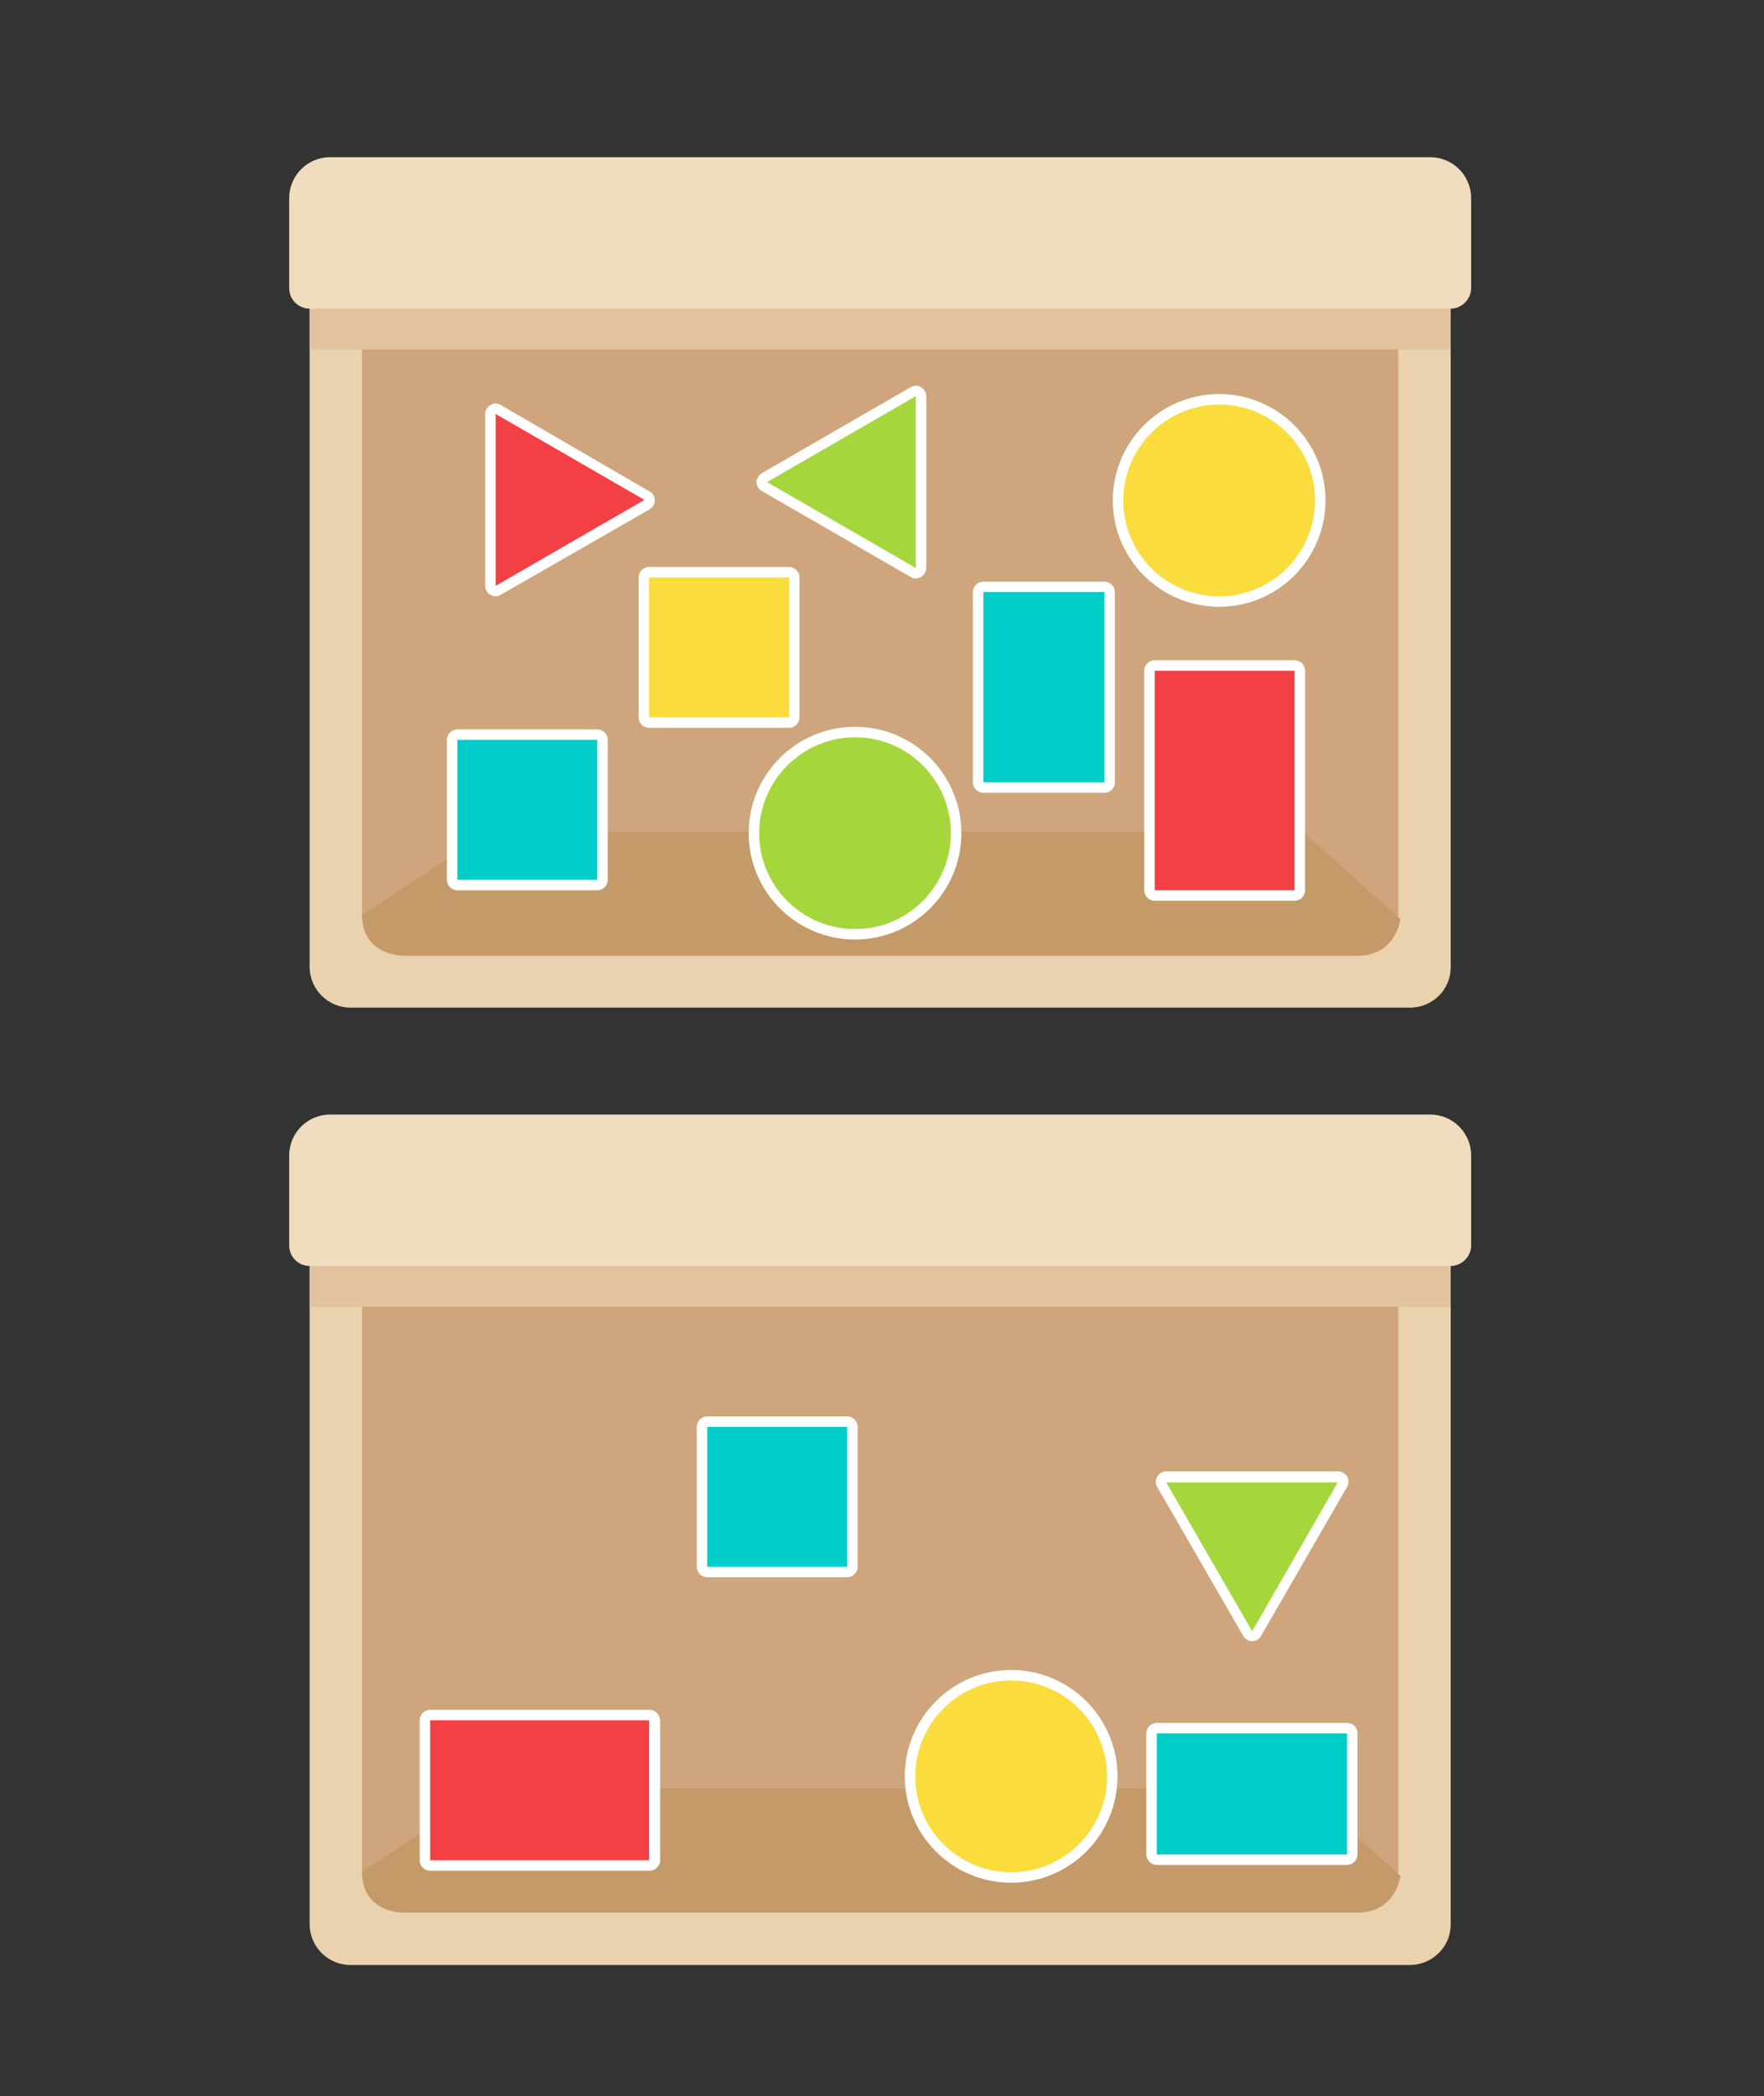 <?xml version="1.0" encoding="utf-8"?>
<!-- Generator: Adobe Illustrator 22.0.1, SVG Export Plug-In . SVG Version: 6.00 Build 0)  -->
<svg version="1.1" xmlns="http://www.w3.org/2000/svg" xmlns:xlink="http://www.w3.org/1999/xlink" x="0px" y="0px"
	 viewBox="0 0 336.7 400" style="enable-background:new 0 0 336.7 400;" xml:space="preserve">
<rect x="0" y="0" width="336.7" height="400" fill="#333333" stroke="none"/>
<style type="text/css">
	.st0{fill:#EBD2AF;}
	.st1{fill:#CEA57C;}
	.st2{fill:#E1C3A0;}
	.st3{fill:#F0DCBE;}
	.st4{fill:#C49A69;}
	.st5{fill:#FADC3C;}
	.st6{fill:#FFFFFF;}
	.st7{fill:#A5D73C;}
	.st8{fill:#00CDC8;}
	.st9{fill:#F24044;}
</style>
<g id="Layer_1">
	<path class="st0" d="M269.1,192.3H66.9c-4.3,0-7.8-3.5-7.8-7.8V55h217.8v129.6C276.9,188.9,273.4,192.3,269.1,192.3z"/>
	<path class="st1" d="M259.1,182.3H76.9c-4.3,0-7.8-3.5-7.8-7.8V55h197.8v119.6C266.9,178.9,263.4,182.3,259.1,182.3z"/>
	<rect x="59.1" y="55" class="st2" width="217.8" height="11.7"/>
	<path class="st3" d="M276.9,58.9H59.1c-2.1,0-3.9-1.7-3.9-3.9V37.8c0-4.3,3.5-7.8,7.8-7.8h210c4.3,0,7.8,3.5,7.8,7.8V55
		C280.8,57.1,279,58.9,276.9,58.9z"/>
	<path class="st4" d="M69.1,174.6l24.2-15.9h155.3l18.7,16.7c0,0-0.8,7-8.2,7c-7.4,0-182.2,0-182.2,0S69.1,182.4,69.1,174.6z"/>
	<g>
		<g>
			<circle class="st5" cx="232.7" cy="95.4" r="19.3"/>
			<path class="st6" d="M232.7,77.2c10.1,0,18.3,8.2,18.3,18.3s-8.2,18.3-18.3,18.3c-10.1,0-18.3-8.2-18.3-18.3
				S222.7,77.2,232.7,77.2 M232.7,75.2c-11.2,0-20.3,9.1-20.3,20.3s9.1,20.3,20.3,20.3s20.3-9.1,20.3-20.3S243.9,75.2,232.7,75.2
				L232.7,75.2z"/>
		</g>
		<g>
			<path class="st7" d="M163.2,178.2c-10.6,0-19.3-8.6-19.3-19.3s8.6-19.3,19.3-19.3c10.6,0,19.3,8.6,19.3,19.3
				S173.9,178.2,163.2,178.2z"/>
			<path class="st6" d="M163.2,140.7c10.1,0,18.3,8.2,18.3,18.3s-8.2,18.3-18.3,18.3c-10.1,0-18.3-8.2-18.3-18.3
				S153.2,140.7,163.2,140.7 M163.2,138.7c-11.2,0-20.3,9.1-20.3,20.3c0,11.2,9.1,20.3,20.3,20.3s20.3-9.1,20.3-20.3
				C183.5,147.8,174.4,138.7,163.2,138.7L163.2,138.7z"/>
		</g>
		<g>
			<path class="st8" d="M87.3,168.9c-0.6,0-1-0.4-1-1v-26.7c0-0.6,0.4-1,1-1H114c0.6,0,1,0.4,1,1v26.7c0,0.6-0.4,1-1,1H87.3z"/>
			<path class="st6" d="M114,141.2v26.7H87.3v-26.7H114 M114,139.2H87.3c-1.1,0-2,0.9-2,2v26.7c0,1.1,0.9,2,2,2H114c1.1,0,2-0.9,2-2
				v-26.7C116,140.1,115.1,139.2,114,139.2L114,139.2z"/>
		</g>
		<g>
			<path class="st5" d="M123.9,137.9c-0.6,0-1-0.4-1-1v-26.7c0-0.6,0.4-1,1-1h26.7c0.6,0,1,0.4,1,1v26.7c0,0.6-0.4,1-1,1H123.9z"/>
			<path class="st6" d="M150.6,110.2v26.7h-26.7v-26.7H150.6 M150.6,108.2h-26.7c-1.1,0-2,0.9-2,2v26.7c0,1.1,0.9,2,2,2h26.7
				c1.1,0,2-0.9,2-2v-26.7C152.6,109.1,151.7,108.2,150.6,108.2L150.6,108.2z"/>
		</g>
		<g>
			<path class="st9" d="M94.6,112.8c-0.2,0-0.3,0-0.5-0.1c-0.3-0.2-0.5-0.5-0.5-0.9V79c0-0.4,0.2-0.7,0.5-0.9
				c0.2-0.1,0.3-0.1,0.5-0.1s0.3,0,0.5,0.1l28.4,16.4c0.3,0.2,0.5,0.5,0.5,0.9s-0.2,0.7-0.5,0.9l-28.4,16.4
				C94.9,112.8,94.7,112.8,94.6,112.8z"/>
			<path class="st6" d="M94.6,79L123,95.4l-28.4,16.4V79 M94.6,77c-0.3,0-0.7,0.1-1,0.3c-0.6,0.4-1,1-1,1.7v32.8
				c0,0.7,0.4,1.4,1,1.7c0.3,0.2,0.7,0.3,1,0.3c0.3,0,0.7-0.1,1-0.3L124,97.2c0.6-0.4,1-1,1-1.7s-0.4-1.4-1-1.7L95.6,77.3
				C95.2,77.1,94.9,77,94.6,77L94.6,77z"/>
		</g>
		<g>
			<path class="st7" d="M174.8,109.4c-0.2,0-0.3,0-0.5-0.1l-28.4-16.4c-0.3-0.2-0.5-0.5-0.5-0.9s0.2-0.7,0.5-0.9l28.4-16.4
				c0.2-0.1,0.3-0.1,0.5-0.1s0.3,0,0.5,0.1c0.3,0.2,0.5,0.5,0.5,0.9v32.8c0,0.4-0.2,0.7-0.5,0.9C175.2,109.4,175,109.4,174.8,109.4z
				"/>
			<path class="st6" d="M174.8,75.6v32.8L146.4,92L174.8,75.6 M174.8,73.6c-0.3,0-0.7,0.1-1,0.3l-28.4,16.4c-0.6,0.4-1,1-1,1.7
				s0.4,1.4,1,1.7l28.4,16.4c0.3,0.2,0.7,0.3,1,0.3c0.3,0,0.7-0.1,1-0.3c0.6-0.4,1-1,1-1.7V75.6c0-0.7-0.4-1.4-1-1.7
				C175.5,73.7,175.2,73.6,174.8,73.6L174.8,73.6z"/>
		</g>
		<g>
			<path class="st9" d="M220.3,170.9c-0.6,0-1-0.4-1-1V128c0-0.6,0.4-1,1-1h26.7c0.6,0,1,0.4,1,1v41.9c0,0.6-0.4,1-1,1H220.3z"/>
			<path class="st6" d="M247.1,128v41.9h-26.7V128H247.1 M247.1,126h-26.7c-1.1,0-2,0.9-2,2v41.9c0,1.1,0.9,2,2,2h26.7
				c1.1,0,2-0.9,2-2V128C249.1,126.9,248.2,126,247.1,126L247.1,126z"/>
		</g>
		<g>
			<path class="st8" d="M187.7,150.3c-0.6,0-1-0.4-1-1V113c0-0.6,0.4-1,1-1h23.1c0.6,0,1,0.4,1,1v36.3c0,0.6-0.4,1-1,1H187.7z"/>
			<path class="st6" d="M210.8,113v36.3h-23.1V113H210.8 M210.8,111h-23.1c-1.1,0-2,0.9-2,2v36.3c0,1.1,0.9,2,2,2h23.1
				c1.1,0,2-0.9,2-2V113C212.8,111.9,211.9,111,210.8,111L210.8,111z"/>
		</g>
	</g>
	<path class="st0" d="M269.1,375H66.9c-4.3,0-7.8-3.5-7.8-7.8V237.7h217.8v129.6C276.9,371.5,273.4,375,269.1,375z"/>
	<path class="st1" d="M259.1,365H76.9c-4.3,0-7.8-3.5-7.8-7.8V237.7h197.8v119.6C266.9,361.5,263.4,365,259.1,365z"/>
	<rect x="59.1" y="237.7" class="st2" width="217.8" height="11.7"/>
	<path class="st3" d="M276.9,241.6H59.1c-2.1,0-3.9-1.7-3.9-3.9v-17.2c0-4.3,3.5-7.8,7.8-7.8h210c4.3,0,7.8,3.5,7.8,7.8v17.2
		C280.8,239.8,279,241.6,276.9,241.6z"/>
	<path class="st4" d="M69.1,357.2l24.2-15.9h155.3l18.7,16.7c0,0-0.8,7-8.2,7c-7.4,0-182.2,0-182.2,0S69.1,365.1,69.1,357.2z"/>
	<g>
		<g>
			<circle class="st5" cx="193" cy="339" r="19.3"/>
			<path class="st6" d="M193,320.7c10.1,0,18.3,8.2,18.3,18.3s-8.2,18.3-18.3,18.3c-10.1,0-18.3-8.2-18.3-18.3
				S182.9,320.7,193,320.7 M193,318.7c-11.2,0-20.3,9.1-20.3,20.3s9.1,20.3,20.3,20.3s20.3-9.1,20.3-20.3S204.2,318.7,193,318.7
				L193,318.7z"/>
		</g>
		<g>
			<path class="st8" d="M135,300c-0.6,0-1-0.4-1-1v-26.7c0-0.6,0.4-1,1-1h26.7c0.6,0,1,0.4,1,1V299c0,0.6-0.4,1-1,1H135z"/>
			<path class="st6" d="M161.7,272.3V299H135v-26.7H161.7 M161.7,270.3H135c-1.1,0-2,0.9-2,2V299c0,1.1,0.9,2,2,2h26.7
				c1.1,0,2-0.9,2-2v-26.7C163.7,271.2,162.8,270.3,161.7,270.3L161.7,270.3z"/>
		</g>
		<g>
			<path class="st8" d="M220.9,354.9c-0.6,0-1-0.4-1-1v-23.1c0-0.6,0.4-1,1-1h36.3c0.6,0,1,0.4,1,1v23.1c0,0.6-0.4,1-1,1H220.9z"/>
			<path class="st6" d="M257.1,330.8v23.1h-36.3v-23.1H257.1 M257.1,328.8h-36.3c-1.1,0-2,0.9-2,2v23.1c0,1.1,0.9,2,2,2h36.3
				c1.1,0,2-0.9,2-2v-23.1C259.1,329.7,258.3,328.8,257.1,328.8L257.1,328.8z"/>
		</g>
		<g>
			<path class="st9" d="M82.1,356c-0.6,0-1-0.4-1-1v-26.7c0-0.6,0.4-1,1-1h41.9c0.6,0,1,0.4,1,1V355c0,0.6-0.4,1-1,1H82.1z"/>
			<path class="st6" d="M123.9,328.3V355H82.1v-26.7H123.9 M123.9,326.3H82.1c-1.1,0-2,0.9-2,2V355c0,1.1,0.9,2,2,2h41.9
				c1.1,0,2-0.9,2-2v-26.7C125.9,327.2,125.1,326.3,123.9,326.3L123.9,326.3z"/>
		</g>
		<g>
			<path class="st7" d="M239,312.3c-0.4,0-0.7-0.2-0.9-0.5l-16.4-28.4c-0.2-0.3-0.2-0.7,0-1s0.5-0.5,0.9-0.5h32.8
				c0.4,0,0.7,0.2,0.9,0.5s0.2,0.7,0,1l-16.4,28.4C239.7,312.1,239.3,312.3,239,312.3z"/>
			<path class="st6" d="M255.4,282.8L255.4,282.8 M255.4,282.8L239,311.3l-16.4-28.4H255.4 M255.4,280.8L255.4,280.8h-32.8
				c-0.7,0-1.4,0.4-1.7,1c-0.4,0.6-0.4,1.4,0,2l16.4,28.4c0.4,0.6,1,1,1.7,1s1.4-0.4,1.7-1l16.4-28.4c0.2-0.3,0.3-0.7,0.3-1.1
				C257.4,281.7,256.5,280.8,255.4,280.8L255.4,280.8z M255.4,284.8L255.4,284.8L255.4,284.8L255.4,284.8z"/>
		</g>
	</g>
</g>
<g id="Layer_2">
</g>
</svg>
